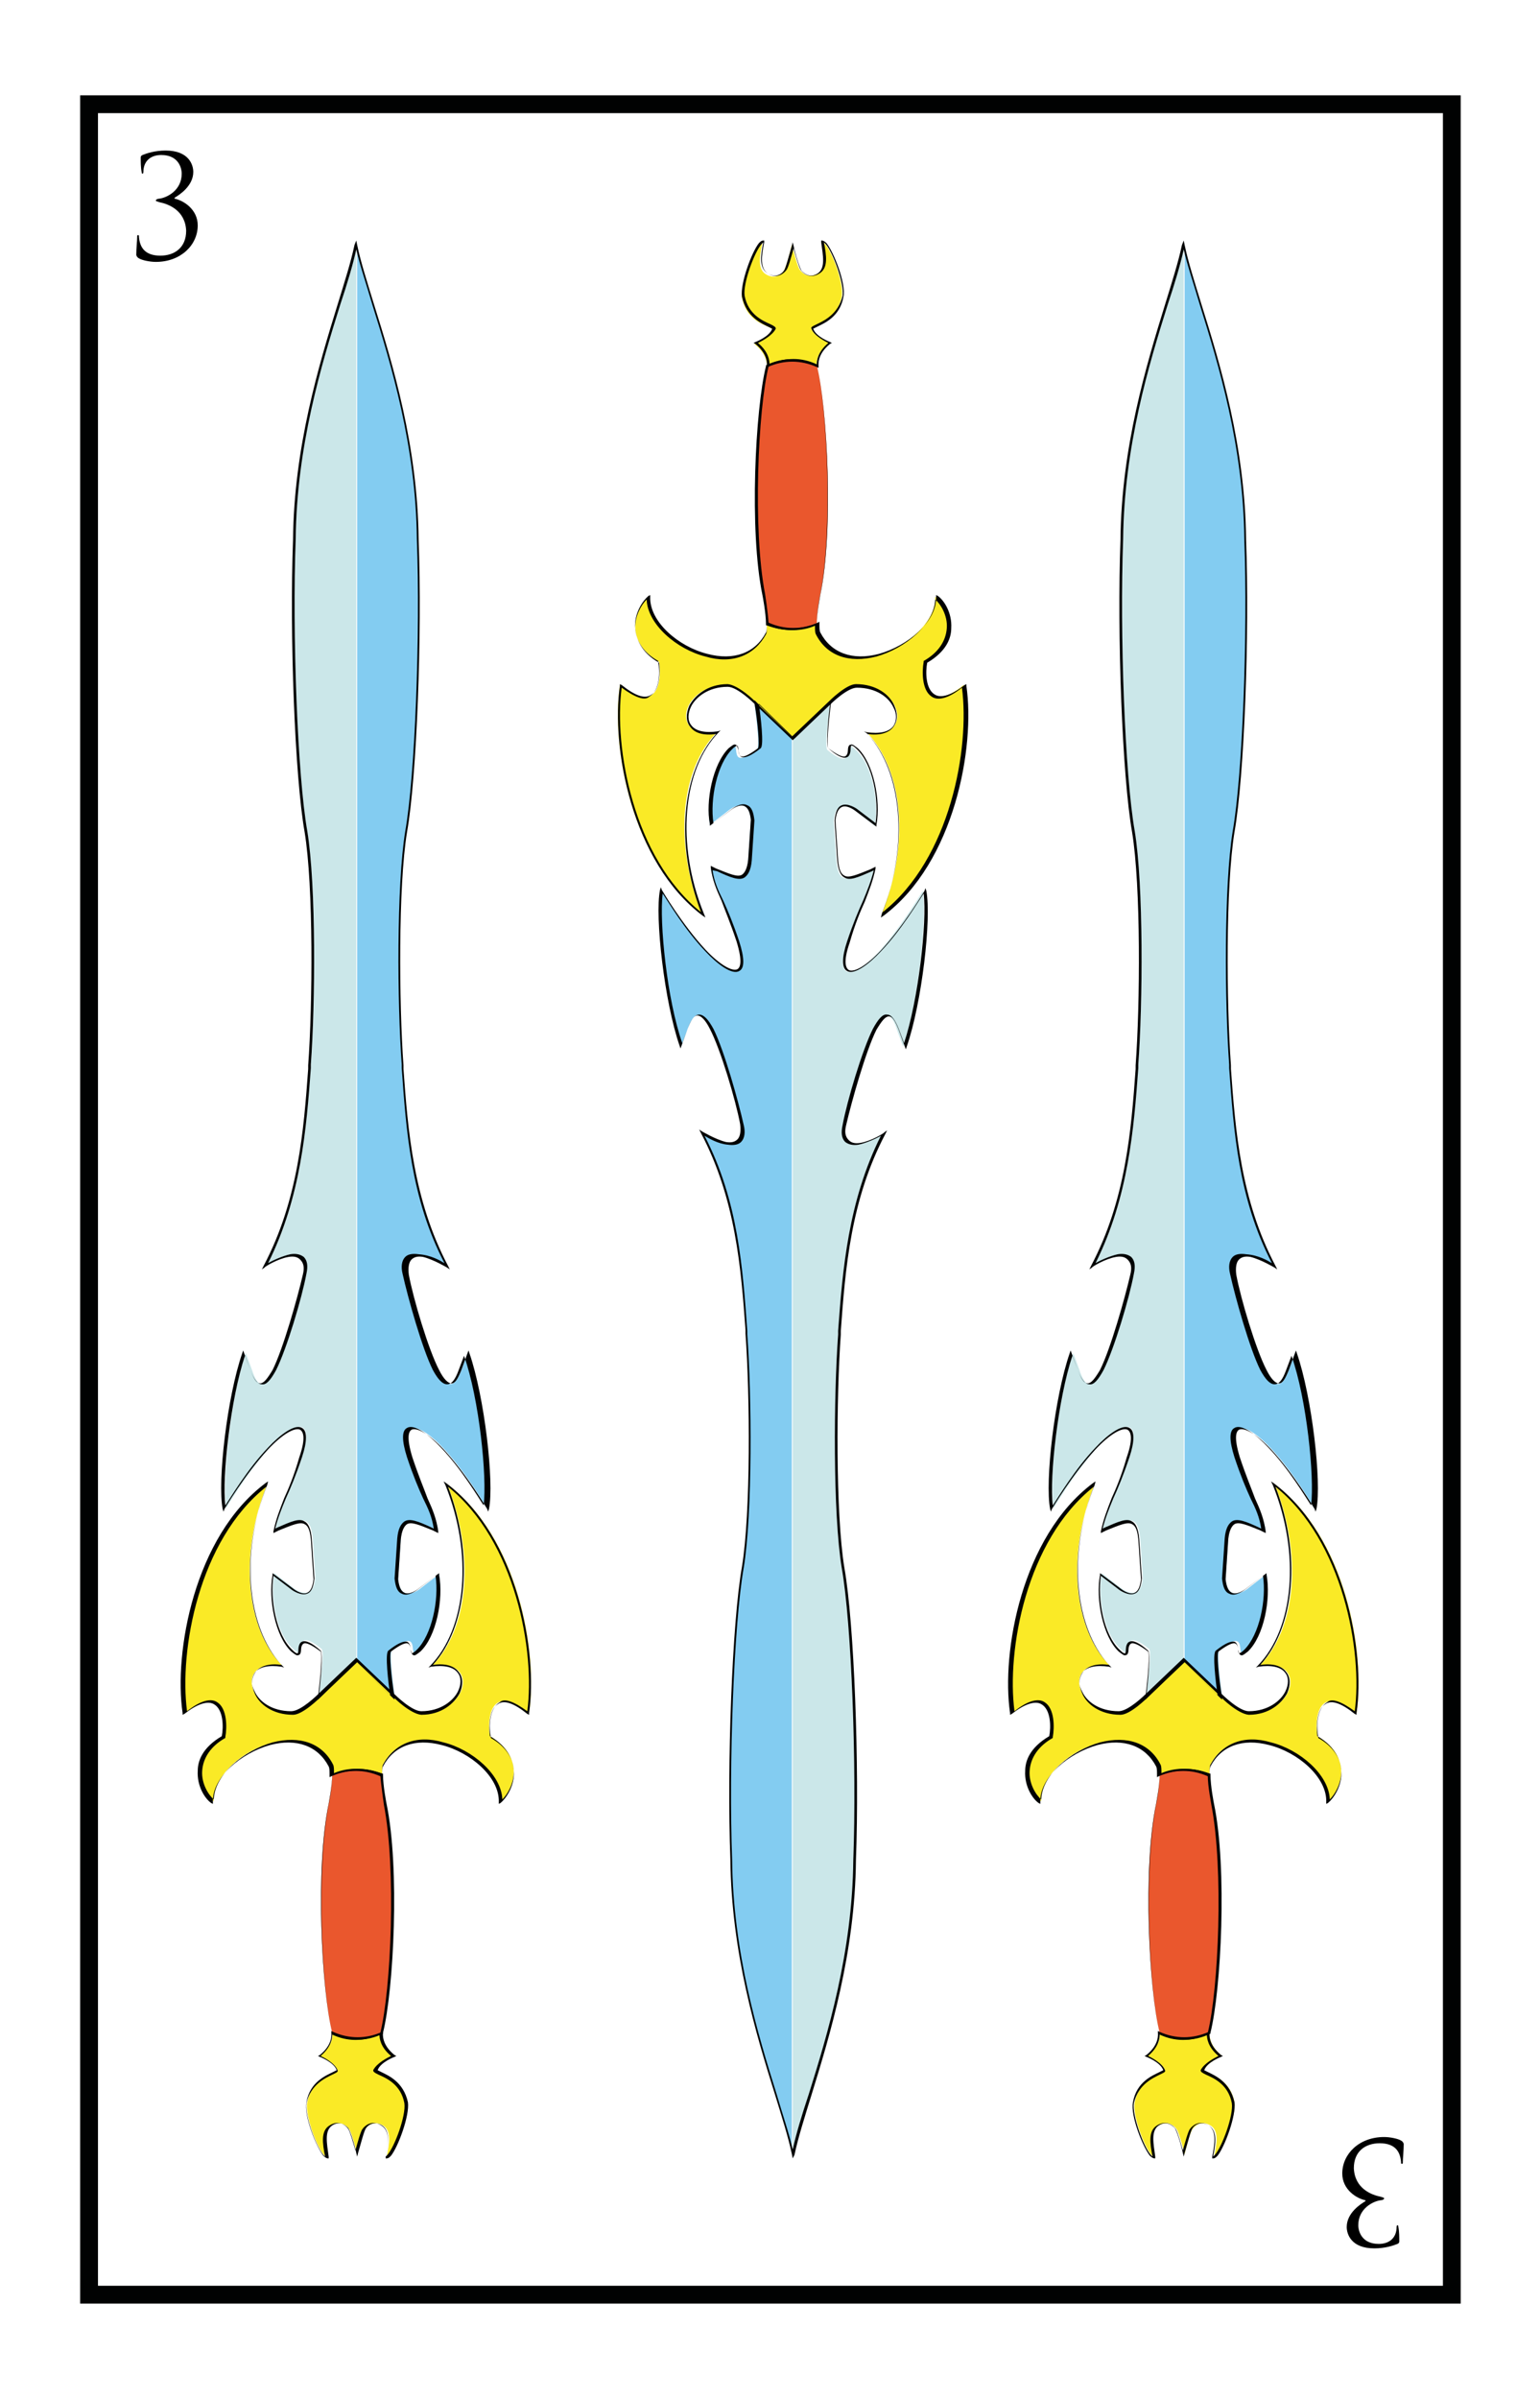 <?xml version="1.0" encoding="utf-8"?>
<!-- Generator: Adobe Illustrator 19.0.0, SVG Export Plug-In . SVG Version: 6.00 Build 0)  -->
<svg version="1.1" id="Capa_1" xmlns="http://www.w3.org/2000/svg" xmlns:xlink="http://www.w3.org/1999/xlink" x="0px" y="0px"
	 viewBox="0 0 172.9 269.3" style="enable-background:new 0 0 172.9 269.3;" xml:space="preserve">
<style type="text/css">
	.st0{fill:#FFFFFF;}
	.st1{fill:#010202;}
	.st2{fill:#83CCF1;}
	.st3{fill:#CBE7E9;}
	.st4{fill:#FAEA26;}
	.st5{fill:#EA572D;}
</style>
<rect id="XMLID_6335_" x="0" y="0" class="st0" width="172.9" height="269.3"/>
<g id="XMLID_6043_">
	<path id="XMLID_4844_" class="st1" d="M164,258.6H9V10.7h155V258.6z M11,256.6h151V12.7H11V256.6z"/>
	<g id="XMLID_4837_">
		<g id="XMLID_4841_">
			<path id="XMLID_4842_" d="M17.9,22.7c-0.3-0.1-0.4-0.1-0.4-0.2s0.2-0.2,0.4-0.2c0.8-0.1,2.5-0.9,2.5-2.8c0-0.7-0.4-2.1-2.3-2.1
				c-1.2,0-2,0.7-2,1.9c0,0.2-0.1,0.2-0.1,0.2s-0.1,0-0.1-0.2c-0.1-0.5-0.1-1.2-0.1-1.6c0-0.1,0-0.2,0.2-0.3
				c0.5-0.2,1.4-0.5,2.6-0.5c2.6,0,3.1,1.6,3.1,2.4c0,1.6-1.6,2.6-2.1,2.9v0.1c1,0.2,2.6,1.2,2.6,3c0,2.2-1.9,4.1-4.7,4.1
				c-0.7,0-1.6-0.2-1.9-0.4c-0.2-0.1-0.3-0.3-0.3-0.4c0-0.7,0.1-1.6,0.1-2c0-0.2,0-0.2,0.1-0.2s0.1,0,0.1,0.2
				c0.1,1.2,0.7,2.1,2.4,2.1c1.6,0,2.9-0.9,2.9-2.8C20.8,23.6,18.9,22.9,17.9,22.7z"/>
		</g>
		<g id="XMLID_4838_">
			<path id="XMLID_4839_" d="M155,246.6c0.3,0.1,0.4,0.1,0.4,0.2c0,0.1-0.2,0.2-0.4,0.2c-0.8,0.1-2.5,0.9-2.5,2.8
				c0,0.7,0.4,2.1,2.3,2.1c1.2,0,2-0.7,2-1.9c0-0.2,0.1-0.2,0.1-0.2c0,0,0.1,0,0.1,0.2c0.1,0.5,0.1,1.2,0.1,1.6c0,0.1,0,0.2-0.2,0.3
				c-0.5,0.2-1.4,0.5-2.6,0.5c-2.6,0-3.1-1.6-3.1-2.4c0-1.6,1.6-2.6,2.1-2.9v-0.1c-1-0.2-2.6-1.2-2.6-3c0-2.2,1.9-4.1,4.7-4.1
				c0.7,0,1.6,0.2,1.9,0.4c0.2,0.1,0.3,0.3,0.3,0.4c0,0.7-0.1,1.6-0.1,2c0,0.2,0,0.2-0.1,0.2c-0.1,0-0.1,0-0.1-0.2
				c-0.1-1.2-0.7-2.1-2.4-2.1c-1.6,0-2.9,0.9-2.9,2.8C152.1,245.7,154,246.4,155,246.6z"/>
		</g>
	</g>
	<g id="XMLID_4472_">
		<g id="XMLID_4489_">
			<path id="XMLID_4491_" class="st2" d="M137.2,190.4c0,0-0.7-4.9-0.3-5.2c3.7-2.9,1.4,1.7,3.2,0c1.8-1.8,2.5-5.9,2.1-8.5l-2.2,1.7
				c0,0-2.2,1.7-2.4-1.2l0.3-4.5c0.3-2.7,1.3-2.1,4.2-0.9c-0.5-2.6-1.5-3.6-3-8.2c-1.5-4.6,1-3.8,3.6-1c2.7,2.9,4.9,6.8,4.9,6.8
				c0.6-3-0.5-12.6-2.2-17.5l-0.7,1.9c-0.7,1.9-1.5,2.3-2.6,0c-1.2-2.3-2.8-8-3.4-10.8c-0.3-1.6,0.4-2.3,1.7-2.1
				c1.2,0.2,2.7,1.2,2.7,1.2c-4-7.5-4.5-15.6-5-22.5c-0.5-6.9-0.6-20.1,0.4-26.2c1-6.1,1.7-22,1.3-32.8c-0.1-14.3-5.4-26.2-6.8-33
				v158.8L137.2,190.4z"/>
			<path id="XMLID_4490_" class="st3" d="M118.3,169.3c0,0,2.3-3.9,4.9-6.8c2.7-2.9,5.1-3.6,3.6,1c-1.5,4.6-2.5,5.7-3,8.2
				c2.9-1.2,3.9-1.8,4.2,0.9l0.3,4.5c-0.2,2.9-2.4,1.2-2.4,1.2l-2.2-1.7c-0.5,2.6,0.2,6.8,2.1,8.5c1.8,1.8-0.4-2.9,3.2,0
				c0.4,0.3-0.3,5.2-0.3,5.2l4.2-4V27.6c-1.5,6.8-6.7,18.6-6.8,33c-0.4,10.8,0.2,26.7,1.3,32.8c1,6.1,0.9,19.3,0.4,26.2
				c-0.5,6.9-1,15-5,22.5c0,0,1.5-0.9,2.7-1.2c1.2-0.2,2,0.4,1.7,2.1c-0.5,2.8-2.2,8.5-3.4,10.8c-1.2,2.3-2,1.9-2.6,0l-0.7-1.9
				C118.8,156.7,117.7,166.3,118.3,169.3z"/>
		</g>
		<path id="XMLID_4488_" class="st4" d="M113.7,192.3c4.4-3.5,4.7,0.7,4.4,2.6c-4.4,2.5-2.3,6.5-1.2,7.3c-0.2-4.8,9.9-10.2,13.2-4.1
			c0.1,0.2,0.1,0.6,0.1,1.1c1.9-0.8,3.8-0.8,5.6,0c0-0.5,0-0.9,0.1-1.1c3.3-6.2,13.4-0.7,13.2,4.1c1.1-0.8,3.2-4.7-1.2-7.3
			c-0.3-1.9,0-6.1,4.4-2.6c1-6.6-1.1-19.6-9.2-25.7c3.2,8,2.4,16.3-1.7,20.4c5.4-0.9,4.1,5.3-1.1,5.3c-1.1-0.1-3.1-2-3.1-2l-4.2-4
			l-4.2,4c0,0-1.9,1.9-3.1,2c-5.1,0-6.5-6.2-1.1-5.3c-4.1-4.2-4.9-12.4-1.7-20.4C114.8,172.8,112.7,185.8,113.7,192.3z"/>
		<path id="XMLID_4487_" class="st4" d="M130.2,228.2c0,0,0.3,1.3-1.4,2.6c0,0,1.7,0.7,2,1.6c0.1,0.4-2.8,0.6-3.4,3.6
			c-0.3,1.7,1.5,6.2,2.3,6.2c-0.3-1.5-0.6-3,0.4-3.6c1-0.6,1.7,0,2,0.4c0.3,0.4,0.9,2.8,0.9,2.8s0.6-2.5,0.9-2.8c0.3-0.4,1-1,2-0.4
			c1,0.6,0.7,2.1,0.4,3.6c0.7,0,2.5-4.5,2.3-6.2c-0.6-3.1-3.5-3.2-3.4-3.6c0.3-0.9,2-1.6,2-1.6c-1.6-1.3-1.4-2.6-1.4-2.6
			C133.9,229.1,132.1,229.1,130.2,228.2z"/>
		<path id="XMLID_4486_" class="st5" d="M130.2,199.2c0,1.4-0.4,3.3-0.4,3.3c-1.5,7.2-0.8,20.9,0.4,25.7c1.9,0.9,3.7,0.9,5.6,0
			c1.2-4.7,1.9-18.4,0.4-25.7c0,0-0.4-2-0.4-3.3C134,198.5,132.1,198.5,130.2,199.2z"/>
		<g id="XMLID_4473_">
			<path id="XMLID_4483_" class="st1" d="M132.9,27l0.1,0.5c0.4,1.9,1.1,4.1,1.9,6.7c2.1,6.7,4.9,15.9,5,26.4
				c0.4,10.6-0.2,26.6-1.3,32.8c-1,6.1-0.9,19.3-0.4,26.2l0,0.4c0.5,6.9,1.1,14.7,5,22.1l0.2,0.4l-0.3-0.2c0,0-1.5-0.9-2.7-1.2
				c-0.6-0.1-1,0-1.3,0.3c-0.3,0.3-0.4,0.9-0.3,1.7c0.5,2.7,2.2,8.4,3.4,10.7c0.5,1,1,1.5,1.4,1.5c0.4,0,0.7-0.5,1.1-1.5l0.8-2.2
				l0.1,0.3c1.7,4.9,2.8,14.5,2.2,17.5l-0.1,0.3l-0.1-0.3c0,0-2.3-3.9-4.9-6.7c-1.6-1.7-3-2.5-3.6-2.2c-0.3,0.2-0.6,0.8,0.1,3.1
				c0.7,2.1,1.3,3.5,1.7,4.6c0.6,1.3,1,2.3,1.2,3.7l0,0.2l-0.6-0.3c-1.5-0.6-2.4-1-2.9-0.7c-0.3,0.2-0.6,0.7-0.7,1.7l-0.3,4.5
				c0.1,0.8,0.3,1.3,0.7,1.5c0.6,0.3,1.5-0.4,1.5-0.4l2.4-1.8l0,0.2c0.5,2.7-0.3,6.9-2.1,8.6c-0.4,0.3-0.6,0.5-0.8,0.4c0,0,0,0,0,0
				c-0.2-0.1-0.2-0.3-0.3-0.6c0-0.3-0.1-0.6-0.3-0.7c-0.2-0.1-0.7,0-1.9,0.9c-0.2,0.2,0,2.8,0.4,5.1l0,0.3l-4.3-4.2l-4.3,4.2l0-0.3
				c0.3-2.3,0.5-4.9,0.3-5.1c-1.2-0.9-1.7-1-1.9-0.9c-0.2,0.1-0.3,0.4-0.3,0.7c0,0.3-0.1,0.6-0.3,0.6c-0.2,0.1-0.4-0.1-0.8-0.4
				c-1.8-1.7-2.6-5.9-2.1-8.6l0-0.2l2.4,1.8c0,0,0.9,0.7,1.5,0.4c0.4-0.2,0.6-0.7,0.7-1.5l-0.3-4.5c-0.1-1-0.3-1.5-0.7-1.7
				c-0.5-0.3-1.4,0.1-2.9,0.7l-0.6,0.3l0-0.2c0.3-1.4,0.7-2.4,1.2-3.7c0.5-1.1,1.1-2.5,1.7-4.6c0.8-2.3,0.4-2.9,0.1-3.1
				c-0.6-0.3-2,0.5-3.6,2.2c-2.6,2.8-4.9,6.7-4.9,6.7l-0.1,0.3l-0.1-0.3c-0.6-3.1,0.5-12.6,2.2-17.5l0.1-0.3l0.8,2.2
				c0.4,1,0.7,1.5,1.1,1.5c0.4,0,0.8-0.5,1.4-1.5c1.2-2.4,2.8-8.1,3.4-10.7c0.2-0.8,0.1-1.3-0.3-1.7c-0.3-0.3-0.7-0.4-1.3-0.3
				c-1.2,0.2-2.7,1.1-2.7,1.2l-0.3,0.2l0.2-0.4c3.9-7.4,4.5-15.2,5-22.1l0-0.4c0.5-6.8,0.6-20.1-0.4-26.2
				c-1.1-6.2-1.7-22.2-1.3-32.8c0.1-10.4,2.9-19.6,5-26.4c0.8-2.6,1.5-4.8,1.9-6.7L132.9,27z M142.8,141.8c-3.8-7.3-4.3-15-4.8-21.9
				l0-0.4c-0.5-6.8-0.6-20.1,0.4-26.2c1.1-6.2,1.7-22.2,1.3-32.8c-0.1-10.4-2.9-19.6-5-26.3c-0.7-2.4-1.4-4.4-1.8-6.2
				c-0.4,1.8-1,3.8-1.8,6.2c-2.1,6.7-4.9,15.9-5,26.3l0,0c-0.4,10.6,0.2,26.6,1.3,32.8c1,6.1,0.9,19.4,0.4,26.2l0,0.4
				c-0.5,6.8-1.1,14.5-4.8,21.9c0.5-0.3,1.6-0.8,2.5-1c0.6-0.1,1.1,0,1.5,0.3c0.4,0.4,0.5,1,0.3,1.9c-0.5,2.7-2.2,8.4-3.4,10.8
				c-0.6,1.1-1.1,1.7-1.6,1.6c-0.5,0-0.9-0.6-1.3-1.6l-0.6-1.6c-1.6,4.8-2.6,13.6-2.2,16.8c0.6-0.9,2.5-4.1,4.8-6.5
				c1.3-1.4,3-2.7,3.8-2.2c0.6,0.3,0.6,1.5,0,3.3c-0.7,2.1-1.3,3.5-1.8,4.6c-0.5,1.2-0.9,2.2-1.2,3.4l0.2-0.1
				c1.6-0.7,2.5-1.1,3.1-0.7c0.4,0.2,0.7,0.8,0.8,1.9l0.3,4.5c-0.1,0.9-0.3,1.5-0.8,1.7c-0.7,0.3-1.7-0.4-1.7-0.4l-2.1-1.6
				c-0.4,2.6,0.3,6.6,2.1,8.3c0.4,0.4,0.5,0.4,0.6,0.4c0.1,0,0.1-0.3,0.1-0.4c0-0.3,0.1-0.8,0.4-0.9c0.4-0.2,1.1,0.1,2.1,1
				c0.3,0.3,0,3.6-0.2,5l4-3.9l4,3.9c-0.2-1.4-0.6-4.7-0.2-5c1-0.8,1.7-1.1,2.1-1c0.3,0.1,0.4,0.6,0.4,0.9c0,0.2,0.1,0.4,0.1,0.4
				c0,0,0,0,0,0c0,0,0.2,0,0.6-0.4c1.7-1.7,2.5-5.6,2.1-8.3l-2.1,1.6c0,0-1,0.8-1.7,0.4c-0.5-0.2-0.7-0.8-0.8-1.7l0.3-4.5
				c0.1-1.1,0.4-1.6,0.8-1.9c0.6-0.4,1.6,0,3.1,0.7l0.2,0.1c-0.2-1.3-0.6-2.2-1.2-3.4c-0.5-1.1-1.1-2.5-1.8-4.6
				c-0.6-1.9-0.6-3,0-3.3c0.8-0.5,2.5,0.8,3.8,2.2c2.3,2.4,4.2,5.6,4.8,6.5c0.4-3.2-0.5-12-2.2-16.8l-0.6,1.6
				c-0.4,1.1-0.8,1.6-1.3,1.6c-0.5,0-1-0.5-1.6-1.6c-1.2-2.4-2.8-8.1-3.4-10.8c-0.2-0.8-0.1-1.5,0.3-1.9c0.3-0.3,0.8-0.4,1.5-0.3
				C141.3,140.9,142.3,141.5,142.8,141.8z"/>
			<path id="XMLID_4480_" class="st1" d="M142.7,166.3l0.3,0.2c8,6,10.3,19,9.3,25.8l0,0.2l-0.2-0.1c-1.5-1.2-2.6-1.6-3.3-1.1
				c-1,0.6-1,2.6-0.9,3.6c2.1,1.2,2.6,2.8,2.7,3.9c0.1,1.7-0.9,3.1-1.5,3.6l-0.2,0.1l0-0.2c0.1-2.8-3.2-5.6-6.4-6.4
				c-3-0.8-5.4,0.1-6.6,2.4c-0.1,0.2-0.1,0.5-0.1,1l0,0.2l-0.2-0.1c-1.8-0.8-3.7-0.8-5.5,0l-0.2,0.1l0-0.2c0-0.5,0-0.8-0.1-1
				c-1.2-2.3-3.6-3.2-6.6-2.4c-3.2,0.9-6.5,3.6-6.4,6.4l0,0.2l-0.2-0.1c-0.7-0.5-1.6-1.9-1.5-3.6c0-1.1,0.5-2.6,2.7-3.9
				c0.2-1,0.2-3-0.9-3.6c-0.7-0.4-1.9,0-3.3,1.1l-0.2,0.1l0-0.2c-1-6.8,1.3-19.8,9.3-25.8l0.3-0.2l-0.1,0.4
				c-3.1,7.8-2.4,16.1,1.7,20.3l0.2,0.2l-0.3-0.1c-1.4-0.2-2.5,0-3,0.7c-0.4,0.6-0.4,1.4,0,2.1c0.5,1.1,1.9,2.2,4.1,2.2
				c1.1,0,3-1.9,3-1.9l4.3-4.1l4.3,4.1c0,0,1.9,1.9,3,1.9c2.2,0,3.6-1.2,4.1-2.2c0.4-0.8,0.4-1.6,0-2.1c-0.5-0.7-1.6-0.9-3-0.7
				l-0.3,0.1l0.2-0.2c4.1-4.2,4.8-12.6,1.7-20.3L142.7,166.3z M152.1,192.1c0.9-6.7-1.3-19.1-8.9-25.2c2.9,7.6,2.2,15.7-1.7,20
				c1.4-0.2,2.4,0.1,2.9,0.8c0.5,0.6,0.5,1.5,0.1,2.4c-0.6,1.1-2,2.4-4.3,2.4c-1.2-0.1-3.1-1.9-3.1-2l-4.1-3.9l-4.1,3.9
				c-0.1,0.1-2,2-3.1,2c-2.3,0-3.8-1.2-4.3-2.4c-0.4-0.9-0.4-1.7,0.1-2.4c0.5-0.7,1.6-1,2.9-0.8c-3.9-4.3-4.6-12.4-1.7-20
				c-7.6,6-9.8,18.4-8.9,25.2c1.5-1.2,2.7-1.5,3.4-1c1.1,0.7,1.1,2.8,0.9,3.9l0,0.1l0,0c-1.6,0.9-2.5,2.2-2.6,3.7
				c-0.1,1.4,0.7,2.7,1.3,3.2c0.1-2.8,3.4-5.5,6.6-6.4c3.1-0.8,5.6,0.1,6.8,2.5c0.1,0.2,0.1,0.5,0.1,1c1.8-0.7,3.6-0.7,5.4,0
				c0-0.4,0-0.8,0.1-1c1.3-2.4,3.8-3.4,6.8-2.5c3.2,0.8,6.5,3.6,6.6,6.4c0.6-0.6,1.3-1.8,1.3-3.2c-0.1-1.5-1-2.8-2.6-3.7l0,0l0-0.1
				c-0.2-1.1-0.2-3.2,1-3.9C149.5,190.6,150.6,191,152.1,192.1z"/>
			<path id="XMLID_4477_" class="st1" d="M135.8,228l0,0.2c0,0.1-0.2,1.3,1.3,2.5l0.2,0.1l-0.2,0.1c0,0-1.6,0.6-1.9,1.5
				c0,0,0.2,0.1,0.4,0.2c0.8,0.4,2.5,1.1,3,3.4c0.2,1.5-1.1,5-1.9,6c-0.2,0.2-0.3,0.3-0.5,0.3l-0.1,0l0-0.2c0.3-1.5,0.5-2.9-0.4-3.5
				c-1-0.6-1.7,0.1-1.8,0.3c-0.2,0.2-0.6,1.8-0.9,2.8l-0.1,0.4l-0.1-0.4c-0.2-1-0.7-2.5-0.9-2.8c-0.2-0.2-0.9-0.9-1.8-0.3
				c-0.9,0.6-0.6,2-0.4,3.5l0,0.2l-0.1,0c-0.1,0-0.3-0.1-0.5-0.3c-0.8-1-2.2-4.5-1.9-6c0.4-2.3,2.2-3,3-3.4c0.2-0.1,0.4-0.2,0.4-0.2
				c-0.3-0.9-1.9-1.5-1.9-1.5l-0.2-0.1l0.2-0.1c1.5-1.2,1.3-2.4,1.3-2.5l0-0.2l0.2,0.1c1.8,0.8,3.7,0.8,5.5,0L135.8,228z
				 M136.8,230.8c-1.2-1-1.3-2-1.3-2.4c-1.8,0.8-3.6,0.8-5.3,0c0,0.4-0.1,1.4-1.3,2.4c0.4,0.2,1.6,0.8,1.9,1.6l0,0
				c0.1,0.2-0.2,0.3-0.6,0.5c-0.8,0.4-2.4,1.1-2.9,3.2c-0.2,1.4,1.1,4.9,1.9,5.8c0.1,0.1,0.1,0.1,0.2,0.2c-0.3-1.5-0.5-2.9,0.5-3.5
				c1.1-0.7,1.9,0.1,2.1,0.4c0.2,0.3,0.6,1.7,0.8,2.4c0.2-0.7,0.6-2.2,0.8-2.4c0.2-0.3,1-1.1,2.1-0.4c1,0.6,0.8,2,0.5,3.5
				c0,0,0.1-0.1,0.2-0.2c0.8-0.9,2.1-4.4,1.9-5.8c-0.4-2.1-2-2.8-2.9-3.2c-0.4-0.2-0.6-0.3-0.6-0.5
				C135.2,231.6,136.4,231,136.8,230.8z"/>
			<path id="XMLID_4474_" class="st1" d="M134.8,198.8c0.3,0.1,0.7,0.2,1,0.3l0.1,0l0,0.1c0,1.3,0.4,3.3,0.4,3.3
				c1.5,7.2,0.8,20.9-0.4,25.7l0,0.1l0,0c-1.9,0.9-3.8,0.9-5.7,0l0,0l0-0.1c-1.2-4.8-1.9-18.5-0.4-25.7c0-0.1,0.4-2,0.4-3.3l0-0.1
				l0.1,0C131.6,198.5,133.2,198.4,134.8,198.8z M135.6,199.3c-1.8-0.7-3.6-0.7-5.4,0c0,1.4-0.4,3.3-0.4,3.3l0,0
				c-1.4,7.1-0.8,20.7,0.4,25.6c1.8,0.8,3.6,0.8,5.4,0c1.2-4.8,1.8-18.4,0.4-25.6C136,202.5,135.6,200.6,135.6,199.3z"/>
		</g>
	</g>
	<g id="XMLID_4452_">
		<g id="XMLID_4469_">
			<path id="XMLID_4471_" class="st2" d="M84.7,78.9c0,0,0.7,4.9,0.3,5.2c-3.7,2.9-1.4-1.7-3.2,0c-1.8,1.8-2.5,5.9-2.1,8.5l2.2-1.7
				c0,0,2.2-1.7,2.4,1.2L84,96.6c-0.3,2.7-1.3,2.1-4.2,0.9c0.5,2.6,1.5,3.6,3,8.2c1.5,4.6-1,3.8-3.6,1c-2.7-2.9-4.9-6.8-4.9-6.8
				c-0.6,3,0.5,12.6,2.2,17.5l0.7-1.9c0.7-1.9,1.5-2.3,2.6,0c1.2,2.3,2.8,8,3.4,10.8c0.3,1.6-0.4,2.3-1.7,2.1
				c-1.2-0.2-2.7-1.2-2.7-1.2c4,7.5,4.5,15.6,5,22.5c0.5,6.9,0.6,20.1-0.4,26.2c-1,6.1-1.7,22-1.3,32.8c0.1,14.3,5.4,26.2,6.8,33
				V82.9L84.7,78.9z"/>
			<path id="XMLID_4470_" class="st3" d="M103.6,100c0,0-2.3,3.9-4.9,6.8c-2.7,2.9-5.1,3.6-3.6-1c1.5-4.6,2.5-5.7,3-8.2
				c-2.9,1.2-3.9,1.8-4.2-0.9l-0.3-4.5c0.2-2.9,2.4-1.2,2.4-1.2l2.2,1.7c0.5-2.6-0.2-6.8-2.1-8.5c-1.8-1.8,0.4,2.9-3.2,0
				c-0.4-0.3,0.3-5.2,0.3-5.2l-4.2,4v158.8c1.5-6.8,6.7-18.6,6.8-33c0.4-10.8-0.2-26.7-1.3-32.8c-1-6.1-0.9-19.3-0.4-26.2
				c0.5-6.9,1-15,5-22.5c0,0-1.5,0.9-2.7,1.2c-1.2,0.2-2-0.4-1.7-2.1c0.5-2.8,2.2-8.5,3.4-10.8c1.2-2.3,2-1.9,2.6,0l0.7,1.9
				C103.1,112.6,104.1,103,103.6,100z"/>
		</g>
		<path id="XMLID_4468_" class="st4" d="M108.2,76.9c-4.4,3.5-4.7-0.7-4.4-2.6c4.4-2.5,2.3-6.5,1.2-7.3c0.2,4.8-9.9,10.2-13.2,4.1
			c-0.1-0.2-0.1-0.6-0.1-1.1c-1.9,0.8-3.8,0.8-5.6,0c0,0.5,0,0.9-0.1,1.1c-3.3,6.2-13.4,0.7-13.2-4.1c-1.1,0.8-3.2,4.7,1.2,7.3
			c0.3,1.9,0,6.1-4.4,2.6c-1,6.6,1.1,19.6,9.2,25.7c-3.2-8-2.4-16.3,1.7-20.4c-5.4,0.9-4.1-5.3,1.1-5.3c1.1,0.1,3.1,2,3.1,2l4.2,4
			l4.2-4c0,0,1.9-1.9,3.1-2c5.1,0,6.5,6.2,1.1,5.3c4.1,4.2,4.9,12.4,1.7,20.4C107.1,96.5,109.2,83.5,108.2,76.9z"/>
		<path id="XMLID_4467_" class="st4" d="M91.7,41.1c0,0-0.3-1.3,1.4-2.6c0,0-1.7-0.7-2-1.6c-0.1-0.4,2.8-0.6,3.4-3.6
			c0.3-1.7-1.5-6.2-2.3-6.2c0.3,1.5,0.6,3-0.4,3.6c-1,0.6-1.7,0-2-0.4c-0.3-0.4-0.9-2.8-0.9-2.8S88.3,30,88,30.4c-0.3,0.4-1,1-2,0.4
			c-1-0.6-0.7-2.1-0.4-3.6c-0.7,0-2.5,4.5-2.3,6.2c0.6,3.1,3.5,3.2,3.4,3.6c-0.3,0.9-2,1.6-2,1.6c1.6,1.3,1.4,2.6,1.4,2.6
			C87.9,40.2,89.8,40.2,91.7,41.1z"/>
		<path id="XMLID_4466_" class="st5" d="M91.7,70c0-1.4,0.4-3.3,0.4-3.3c1.5-7.2,0.8-20.9-0.4-25.7c-1.9-0.9-3.7-0.9-5.6,0
			c-1.2,4.7-1.9,18.4-0.4,25.7c0,0,0.4,2,0.4,3.3C87.9,70.8,89.8,70.8,91.7,70z"/>
		<g id="XMLID_4453_">
			<path id="XMLID_4463_" class="st1" d="M89,242.3l-0.1-0.5c-0.4-1.9-1.1-4.1-1.9-6.7c-2.1-6.7-4.9-15.9-5-26.4
				c-0.4-10.6,0.2-26.6,1.3-32.8c1-6.1,0.9-19.3,0.4-26.2l0-0.4c-0.5-6.9-1.1-14.7-5-22.1l-0.2-0.4l0.3,0.2c0,0,1.5,0.9,2.7,1.2
				c0.6,0.1,1,0,1.3-0.3c0.3-0.3,0.4-0.9,0.3-1.7c-0.5-2.7-2.2-8.4-3.4-10.7c-0.5-1-1-1.5-1.4-1.5c-0.4,0-0.7,0.5-1.1,1.5l-0.8,2.2
				l-0.1-0.3c-1.7-4.9-2.8-14.5-2.2-17.5l0.1-0.3l0.1,0.3c0,0,2.3,3.9,4.9,6.7c1.6,1.7,3,2.5,3.6,2.2c0.3-0.2,0.6-0.8-0.1-3.1
				c-0.7-2.1-1.3-3.5-1.7-4.6c-0.6-1.3-1-2.3-1.2-3.7l0-0.2l0.6,0.3c1.5,0.6,2.4,1,2.9,0.7c0.3-0.2,0.6-0.7,0.7-1.7l0.3-4.5
				c-0.1-0.8-0.3-1.3-0.7-1.5c-0.6-0.3-1.5,0.4-1.5,0.4l-2.4,1.8l0-0.2C79.2,90,80,85.8,81.8,84c0.4-0.3,0.6-0.5,0.8-0.4
				c0,0,0,0,0,0c0.2,0.1,0.2,0.3,0.3,0.6c0,0.3,0.1,0.6,0.3,0.7c0.2,0.1,0.7,0,1.9-0.9c0.2-0.2,0-2.8-0.4-5.1l0-0.3l4.3,4.2l4.3-4.2
				l0,0.3c-0.3,2.3-0.5,4.9-0.3,5.1c1.2,0.9,1.7,1,1.9,0.9c0.2-0.1,0.3-0.4,0.3-0.7c0-0.3,0.1-0.6,0.3-0.6c0.2-0.1,0.4,0.1,0.8,0.4
				c1.8,1.7,2.6,5.9,2.1,8.6l0,0.2l-2.4-1.8c0,0-0.9-0.7-1.5-0.4c-0.4,0.2-0.6,0.7-0.7,1.5l0.3,4.5c0.1,1,0.3,1.5,0.7,1.7
				c0.5,0.3,1.4-0.1,2.9-0.7l0.6-0.3l0,0.2c-0.3,1.4-0.7,2.4-1.2,3.7c-0.5,1.1-1.1,2.5-1.7,4.6c-0.8,2.3-0.4,2.9-0.1,3.1
				c0.6,0.3,2-0.5,3.6-2.2c2.6-2.8,4.9-6.7,4.9-6.7l0.1-0.3l0.1,0.3c0.6,3.1-0.5,12.6-2.2,17.5l-0.1,0.3l-0.8-2.2
				c-0.4-1-0.7-1.5-1.1-1.5c-0.4,0-0.8,0.5-1.4,1.5c-1.2,2.4-2.8,8.1-3.4,10.7c-0.2,0.8-0.1,1.3,0.3,1.7c0.3,0.3,0.7,0.4,1.3,0.3
				c1.2-0.2,2.7-1.1,2.7-1.2l0.3-0.2l-0.2,0.4c-3.9,7.4-4.5,15.2-5,22.1l0,0.4c-0.5,6.8-0.6,20.1,0.4,26.2
				c1.1,6.2,1.7,22.2,1.3,32.8c-0.1,10.4-2.9,19.6-5,26.4c-0.8,2.6-1.5,4.8-1.9,6.7L89,242.3z M79.1,127.5c3.8,7.3,4.3,15,4.8,21.9
				l0,0.4c0.5,6.8,0.6,20.1-0.4,26.2c-1.1,6.2-1.7,22.2-1.3,32.8c0.1,10.4,2.9,19.6,5,26.3c0.7,2.4,1.4,4.4,1.8,6.2
				c0.4-1.8,1-3.8,1.8-6.2c2.1-6.7,4.9-15.9,5-26.3l0,0c0.4-10.6-0.2-26.6-1.3-32.8c-1-6.1-0.9-19.4-0.4-26.2l0-0.4
				c0.5-6.8,1.1-14.5,4.8-21.9c-0.5,0.3-1.6,0.8-2.5,1c-0.6,0.1-1.1,0-1.5-0.3c-0.4-0.4-0.5-1-0.3-1.9c0.5-2.7,2.2-8.4,3.4-10.8
				c0.6-1.1,1.1-1.7,1.6-1.6c0.5,0,0.9,0.6,1.3,1.6l0.6,1.6c1.6-4.8,2.6-13.6,2.2-16.8c-0.6,0.9-2.5,4.1-4.8,6.5
				c-1.3,1.4-3,2.7-3.8,2.2c-0.6-0.3-0.6-1.5,0-3.3c0.7-2.1,1.3-3.5,1.8-4.6c0.5-1.2,0.9-2.2,1.2-3.4l-0.2,0.1
				c-1.6,0.7-2.5,1.1-3.1,0.7c-0.4-0.2-0.7-0.8-0.8-1.9l-0.3-4.5c0.1-0.9,0.3-1.5,0.8-1.7c0.7-0.3,1.7,0.4,1.7,0.4l2.1,1.6
				c0.4-2.6-0.3-6.6-2.1-8.3c-0.4-0.4-0.5-0.4-0.6-0.4c-0.1,0-0.1,0.3-0.1,0.4c0,0.3-0.1,0.8-0.4,0.9c-0.4,0.2-1.1-0.1-2.1-1
				c-0.3-0.3,0-3.6,0.2-5l-4,3.9l-4-3.9c0.2,1.4,0.6,4.7,0.2,5c-1,0.8-1.7,1.1-2.1,1c-0.3-0.1-0.4-0.6-0.4-0.9
				c0-0.2-0.1-0.4-0.1-0.4c0,0,0,0,0,0c0,0-0.2,0-0.6,0.4c-1.7,1.7-2.5,5.6-2.1,8.3l2.1-1.6c0,0,1-0.8,1.7-0.4
				c0.5,0.2,0.7,0.8,0.8,1.7l-0.3,4.5c-0.1,1.1-0.4,1.6-0.8,1.9c-0.6,0.4-1.6,0-3.1-0.7L80,97.7c0.2,1.3,0.6,2.2,1.2,3.4
				c0.5,1.1,1.1,2.5,1.8,4.6c0.6,1.9,0.6,3,0,3.3c-0.8,0.5-2.5-0.8-3.8-2.2c-2.3-2.4-4.2-5.6-4.8-6.5c-0.4,3.2,0.5,12,2.2,16.8
				l0.6-1.6c0.4-1.1,0.8-1.6,1.3-1.6c0.5,0,1,0.5,1.6,1.6c1.2,2.4,2.8,8.1,3.4,10.8c0.2,0.8,0.1,1.5-0.3,1.9
				c-0.3,0.3-0.8,0.4-1.5,0.3C80.6,128.4,79.6,127.8,79.1,127.5z"/>
			<path id="XMLID_4460_" class="st1" d="M79.2,103l-0.3-0.2c-8-6-10.3-19-9.3-25.8l0-0.2l0.2,0.1c1.5,1.2,2.6,1.6,3.3,1.1
				c1-0.6,1-2.6,0.9-3.6c-2.1-1.2-2.6-2.8-2.7-3.9c-0.1-1.7,0.9-3.1,1.5-3.6l0.2-0.1l0,0.2c-0.1,2.8,3.2,5.6,6.4,6.4
				c3,0.8,5.4-0.1,6.6-2.4c0.1-0.2,0.1-0.5,0.1-1l0-0.2l0.2,0.1c1.8,0.8,3.7,0.8,5.5,0l0.2-0.1l0,0.2c0,0.5,0,0.8,0.1,1
				c1.2,2.3,3.6,3.2,6.6,2.4c3.2-0.9,6.5-3.6,6.4-6.4l0-0.2l0.2,0.1c0.7,0.5,1.6,1.9,1.5,3.6c0,1.1-0.5,2.6-2.7,3.9
				c-0.2,1-0.2,3,0.9,3.6c0.7,0.4,1.9,0,3.3-1.1l0.2-0.1l0,0.2c1,6.8-1.3,19.8-9.3,25.8l-0.3,0.2l0.1-0.4c3.1-7.8,2.4-16.1-1.7-20.3
				L97,82.1l0.3,0.1c1.4,0.2,2.5,0,3-0.7c0.4-0.6,0.4-1.4,0-2.1c-0.5-1.1-1.9-2.2-4.1-2.2c-1.1,0-3,1.9-3,1.9L89,83.1L84.7,79
				c0,0-1.9-1.9-3-1.9c-2.2,0-3.6,1.2-4.1,2.2c-0.4,0.8-0.4,1.6,0,2.1c0.5,0.7,1.6,0.9,3,0.7l0.3-0.1l-0.2,0.2
				c-4.1,4.2-4.8,12.6-1.7,20.3L79.2,103z M69.8,77.2c-0.9,6.7,1.3,19.1,8.9,25.2c-2.9-7.6-2.2-15.7,1.7-20
				c-1.4,0.2-2.4-0.1-2.9-0.8c-0.5-0.6-0.5-1.5-0.1-2.4c0.6-1.1,2-2.4,4.3-2.4c1.2,0.1,3.1,1.9,3.1,2l4.1,3.9l4.1-3.9
				c0.1-0.1,2-2,3.1-2c2.3,0,3.8,1.2,4.3,2.4c0.4,0.9,0.4,1.7-0.1,2.4c-0.5,0.7-1.6,1-2.9,0.8c3.9,4.3,4.6,12.4,1.7,20
				c7.6-6,9.8-18.4,8.9-25.2c-1.5,1.2-2.7,1.5-3.4,1c-1.1-0.7-1.1-2.8-0.9-3.9l0-0.1l0,0c1.6-0.9,2.5-2.2,2.6-3.7
				c0.1-1.4-0.7-2.7-1.3-3.2c-0.1,2.8-3.4,5.5-6.6,6.4c-3.1,0.8-5.6-0.1-6.8-2.5c-0.1-0.2-0.1-0.5-0.1-1c-1.8,0.7-3.6,0.7-5.4,0
				c0,0.4,0,0.8-0.1,1c-1.3,2.4-3.8,3.4-6.8,2.5c-3.2-0.8-6.5-3.6-6.6-6.4c-0.6,0.6-1.3,1.8-1.3,3.2c0.1,1.5,1,2.8,2.6,3.7l0,0
				l0,0.1c0.2,1.1,0.2,3.2-1,3.9C72.4,78.7,71.3,78.3,69.8,77.2z"/>
			<path id="XMLID_4457_" class="st1" d="M86.1,41.3l0-0.2c0-0.1,0.2-1.3-1.3-2.5l-0.2-0.1l0.2-0.1c0,0,1.6-0.6,1.9-1.5
				c0,0-0.2-0.1-0.4-0.2c-0.8-0.4-2.5-1.1-3-3.4c-0.2-1.5,1.1-5,1.9-6c0.2-0.2,0.3-0.3,0.5-0.3l0.1,0l0,0.2
				c-0.3,1.5-0.5,2.9,0.4,3.5c1,0.6,1.7-0.1,1.8-0.3c0.2-0.2,0.6-1.8,0.9-2.8l0.1-0.4l0.1,0.4c0.2,1,0.7,2.5,0.9,2.8
				c0.2,0.2,0.9,0.9,1.8,0.3c0.9-0.6,0.6-2,0.4-3.5l0-0.2l0.1,0c0.1,0,0.3,0.1,0.5,0.3c0.8,1,2.2,4.5,1.9,6c-0.4,2.3-2.2,3-3,3.4
				c-0.2,0.1-0.4,0.2-0.4,0.2c0.3,0.9,1.9,1.5,1.9,1.5l0.2,0.1l-0.2,0.1c-1.5,1.2-1.3,2.4-1.3,2.5l0,0.2l-0.2-0.1
				c-1.8-0.8-3.7-0.8-5.5,0L86.1,41.3z M85.1,38.5c1.2,1,1.3,2,1.3,2.4c1.8-0.8,3.6-0.8,5.3,0c0-0.4,0.1-1.4,1.3-2.4
				c-0.4-0.2-1.6-0.8-1.9-1.6l0,0c-0.1-0.2,0.2-0.3,0.6-0.5c0.8-0.4,2.4-1.1,2.9-3.2c0.2-1.4-1.1-4.9-1.9-5.8
				c-0.1-0.1-0.1-0.1-0.2-0.2c0.3,1.5,0.5,2.9-0.5,3.5c-1.1,0.7-1.9-0.1-2.1-0.4c-0.2-0.3-0.6-1.7-0.8-2.4c-0.2,0.7-0.6,2.2-0.8,2.4
				c-0.2,0.3-1,1.1-2.1,0.4c-1-0.6-0.8-2-0.5-3.5c0,0-0.1,0.1-0.2,0.2c-0.8,0.9-2.1,4.4-1.9,5.8c0.4,2.1,2,2.8,2.9,3.2
				c0.4,0.2,0.6,0.3,0.6,0.5C86.7,37.7,85.5,38.3,85.1,38.5z"/>
			<path id="XMLID_4454_" class="st1" d="M87.1,70.5c-0.3-0.1-0.7-0.2-1-0.3l-0.1,0l0-0.1c0-1.3-0.4-3.3-0.4-3.3
				c-1.5-7.2-0.8-20.9,0.4-25.7l0-0.1l0,0c1.9-0.9,3.8-0.9,5.7,0l0,0l0,0.1c1.2,4.8,1.9,18.5,0.4,25.7c0,0.1-0.4,2-0.4,3.3l0,0.1
				l-0.1,0C90.3,70.8,88.7,70.9,87.1,70.5z M86.3,70c1.8,0.7,3.6,0.7,5.4,0c0-1.4,0.4-3.3,0.4-3.3l0,0c1.4-7.1,0.8-20.7-0.4-25.6
				c-1.8-0.8-3.6-0.8-5.4,0c-1.2,4.8-1.8,18.4-0.4,25.6C85.9,66.7,86.2,68.6,86.3,70z"/>
		</g>
	</g>
	<g id="XMLID_4432_">
		<g id="XMLID_4449_">
			<path id="XMLID_4451_" class="st2" d="M44.3,190.4c0,0-0.7-4.9-0.3-5.2c3.7-2.9,1.4,1.7,3.2,0c1.8-1.8,2.5-5.9,2.1-8.5l-2.2,1.7
				c0,0-2.2,1.7-2.4-1.2l0.3-4.5c0.3-2.7,1.3-2.1,4.2-0.9c-0.5-2.6-1.5-3.6-3-8.2c-1.5-4.6,1-3.8,3.6-1c2.7,2.9,4.9,6.8,4.9,6.8
				c0.6-3-0.5-12.6-2.2-17.5l-0.7,1.9c-0.7,1.9-1.5,2.3-2.6,0c-1.2-2.3-2.8-8-3.4-10.8c-0.3-1.6,0.4-2.3,1.7-2.1
				c1.2,0.2,2.7,1.2,2.7,1.2c-4-7.5-4.5-15.6-5-22.5c-0.5-6.9-0.6-20.1,0.4-26.2c1-6.1,1.7-22,1.3-32.8c-0.1-14.3-5.4-26.2-6.8-33
				v158.8L44.3,190.4z"/>
			<path id="XMLID_4450_" class="st3" d="M25.4,169.3c0,0,2.3-3.9,4.9-6.8c2.7-2.9,5.1-3.6,3.6,1c-1.5,4.6-2.5,5.7-3,8.2
				c2.9-1.2,3.9-1.8,4.2,0.9l0.3,4.5c-0.2,2.9-2.4,1.2-2.4,1.2l-2.2-1.7c-0.5,2.6,0.2,6.8,2.1,8.5c1.8,1.8-0.4-2.9,3.2,0
				c0.4,0.3-0.3,5.2-0.3,5.2l4.2-4V27.6c-1.5,6.8-6.7,18.6-6.8,33c-0.4,10.8,0.2,26.7,1.3,32.8c1,6.1,0.9,19.3,0.4,26.2
				c-0.5,6.9-1,15-5,22.5c0,0,1.5-0.9,2.7-1.2c1.2-0.2,2,0.4,1.7,2.1c-0.5,2.8-2.2,8.5-3.4,10.8c-1.2,2.3-2,1.9-2.6,0l-0.7-1.9
				C25.9,156.7,24.9,166.3,25.4,169.3z"/>
		</g>
		<path id="XMLID_4448_" class="st4" d="M20.8,192.3c4.4-3.5,4.7,0.7,4.4,2.6c-4.4,2.5-2.3,6.5-1.2,7.3c-0.2-4.8,9.9-10.2,13.2-4.1
			c0.1,0.2,0.1,0.6,0.1,1.1c1.9-0.8,3.8-0.8,5.6,0c0-0.5,0-0.9,0.1-1.1c3.3-6.2,13.4-0.7,13.2,4.1c1.1-0.8,3.2-4.7-1.2-7.3
			c-0.3-1.9,0-6.1,4.4-2.6c1-6.6-1.1-19.6-9.2-25.7c3.2,8,2.4,16.3-1.7,20.4c5.4-0.9,4.1,5.3-1.1,5.3c-1.1-0.1-3.1-2-3.1-2l-4.2-4
			l-4.2,4c0,0-1.9,1.9-3.1,2c-5.1,0-6.5-6.2-1.1-5.3c-4.1-4.2-4.9-12.4-1.7-20.4C21.9,172.8,19.8,185.8,20.8,192.3z"/>
		<path id="XMLID_4447_" class="st4" d="M37.3,228.2c0,0,0.3,1.3-1.4,2.6c0,0,1.7,0.7,2,1.6c0.1,0.4-2.8,0.6-3.4,3.6
			c-0.3,1.7,1.5,6.2,2.3,6.2c-0.3-1.5-0.6-3,0.4-3.6c1-0.6,1.7,0,2,0.4c0.3,0.4,0.9,2.8,0.9,2.8s0.6-2.5,0.9-2.8c0.3-0.4,1-1,2-0.4
			c1,0.6,0.7,2.1,0.4,3.6c0.7,0,2.5-4.5,2.3-6.2c-0.6-3.1-3.5-3.2-3.4-3.6c0.3-0.9,2-1.6,2-1.6c-1.6-1.3-1.4-2.6-1.4-2.6
			C41.1,229.1,39.2,229.1,37.3,228.2z"/>
		<path id="XMLID_4446_" class="st5" d="M37.3,199.2c0,1.4-0.4,3.3-0.4,3.3c-1.5,7.2-0.8,20.9,0.4,25.7c1.9,0.9,3.7,0.9,5.6,0
			c1.2-4.7,1.9-18.4,0.4-25.7c0,0-0.4-2-0.4-3.3C41.1,198.5,39.2,198.5,37.3,199.2z"/>
		<g id="XMLID_4433_">
			<path id="XMLID_4443_" class="st1" d="M40,27l0.1,0.5c0.4,1.9,1.1,4.1,1.9,6.7c2.1,6.7,4.9,15.9,5,26.4
				c0.4,10.6-0.2,26.6-1.3,32.8c-1,6.1-0.9,19.3-0.4,26.2l0,0.4c0.5,6.9,1.1,14.7,5,22.1l0.2,0.4l-0.3-0.2c0,0-1.5-0.9-2.7-1.2
				c-0.6-0.1-1,0-1.3,0.3c-0.3,0.3-0.4,0.9-0.3,1.7c0.5,2.7,2.2,8.4,3.4,10.7c0.5,1,1,1.5,1.4,1.5c0.4,0,0.7-0.5,1.1-1.5l0.8-2.2
				l0.1,0.3c1.7,4.9,2.8,14.5,2.2,17.5l-0.1,0.3l-0.1-0.3c0,0-2.3-3.9-4.9-6.7c-1.6-1.7-3-2.5-3.6-2.2c-0.3,0.2-0.6,0.8,0.1,3.1
				c0.7,2.1,1.3,3.5,1.7,4.6c0.6,1.3,1,2.3,1.2,3.7l0,0.2l-0.6-0.3c-1.5-0.6-2.4-1-2.9-0.7c-0.3,0.2-0.6,0.7-0.7,1.7l-0.3,4.5
				c0.1,0.8,0.3,1.3,0.7,1.5c0.6,0.3,1.5-0.4,1.5-0.4l2.4-1.8l0,0.2c0.5,2.7-0.3,6.9-2.1,8.6c-0.4,0.3-0.6,0.5-0.8,0.4c0,0,0,0,0,0
				c-0.2-0.1-0.2-0.3-0.3-0.6c0-0.3-0.1-0.6-0.3-0.7c-0.2-0.1-0.7,0-1.9,0.9c-0.2,0.2,0,2.8,0.4,5.1l0,0.3l-4.3-4.2l-4.3,4.2l0-0.3
				c0.3-2.3,0.5-4.9,0.3-5.1c-1.2-0.9-1.7-1-1.9-0.9c-0.2,0.1-0.3,0.4-0.3,0.7c0,0.3-0.1,0.6-0.3,0.6c-0.2,0.1-0.4-0.1-0.8-0.4
				c-1.8-1.7-2.6-5.9-2.1-8.6l0-0.2l2.4,1.8c0,0,0.9,0.7,1.5,0.4c0.4-0.2,0.6-0.7,0.7-1.5l-0.3-4.5c-0.1-1-0.3-1.5-0.7-1.7
				c-0.5-0.3-1.4,0.1-2.9,0.7l-0.6,0.3l0-0.2c0.3-1.4,0.7-2.4,1.2-3.7c0.5-1.1,1.1-2.5,1.7-4.6c0.8-2.3,0.4-2.9,0.1-3.1
				c-0.6-0.3-2,0.5-3.6,2.2c-2.6,2.8-4.9,6.7-4.9,6.7l-0.1,0.3l-0.1-0.3c-0.6-3.1,0.5-12.6,2.2-17.5l0.1-0.3l0.8,2.2
				c0.4,1,0.7,1.5,1.1,1.5c0.4,0,0.8-0.5,1.4-1.5c1.2-2.4,2.8-8.1,3.4-10.7c0.2-0.8,0.1-1.3-0.3-1.7c-0.3-0.3-0.7-0.4-1.3-0.3
				c-1.2,0.2-2.7,1.1-2.7,1.2l-0.3,0.2l0.2-0.4c3.9-7.4,4.5-15.2,5-22.1l0-0.4c0.5-6.8,0.6-20.1-0.4-26.2
				c-1.1-6.2-1.7-22.2-1.3-32.8c0.1-10.4,2.9-19.6,5-26.4c0.8-2.6,1.5-4.8,1.9-6.7L40,27z M49.9,141.8c-3.8-7.3-4.3-15-4.8-21.9
				l0-0.4c-0.5-6.8-0.6-20.1,0.4-26.2c1.1-6.2,1.7-22.2,1.3-32.8c-0.1-10.4-2.9-19.6-5-26.3c-0.7-2.4-1.4-4.4-1.8-6.2
				c-0.4,1.8-1,3.8-1.8,6.2c-2.1,6.7-4.9,15.9-5,26.3l0,0c-0.4,10.6,0.2,26.6,1.3,32.8c1,6.1,0.9,19.4,0.4,26.2l0,0.4
				c-0.5,6.8-1.1,14.5-4.8,21.9c0.5-0.3,1.6-0.8,2.5-1c0.6-0.1,1.1,0,1.5,0.3c0.4,0.4,0.5,1,0.3,1.9c-0.5,2.7-2.2,8.4-3.4,10.8
				c-0.6,1.1-1.1,1.7-1.6,1.6c-0.5,0-0.9-0.6-1.3-1.6l-0.6-1.6c-1.6,4.8-2.6,13.6-2.2,16.8c0.6-0.9,2.5-4.1,4.8-6.5
				c1.3-1.4,3-2.7,3.8-2.2c0.6,0.3,0.6,1.5,0,3.3c-0.7,2.1-1.3,3.5-1.8,4.6c-0.5,1.2-0.9,2.2-1.2,3.4l0.2-0.1
				c1.6-0.7,2.5-1.1,3.1-0.7c0.4,0.2,0.7,0.8,0.8,1.9l0.3,4.5c-0.1,0.9-0.3,1.5-0.8,1.7c-0.7,0.3-1.7-0.4-1.7-0.4l-2.1-1.6
				c-0.4,2.6,0.3,6.6,2.1,8.3c0.4,0.4,0.5,0.4,0.6,0.4c0.1,0,0.1-0.3,0.1-0.4c0-0.3,0.1-0.8,0.4-0.9c0.4-0.2,1.1,0.1,2.1,1
				c0.3,0.3,0,3.6-0.2,5l4-3.9l4,3.9c-0.2-1.4-0.6-4.7-0.2-5c1-0.8,1.7-1.1,2.1-1c0.3,0.1,0.4,0.6,0.4,0.9c0,0.2,0.1,0.4,0.1,0.4
				c0,0,0,0,0,0c0,0,0.2,0,0.6-0.4c1.7-1.7,2.5-5.6,2.1-8.3l-2.1,1.6c0,0-1,0.8-1.7,0.4c-0.5-0.2-0.7-0.8-0.8-1.7l0.3-4.5
				c0.1-1.1,0.4-1.6,0.8-1.9c0.6-0.4,1.6,0,3.1,0.7l0.2,0.1c-0.2-1.3-0.6-2.2-1.2-3.4c-0.5-1.1-1.1-2.5-1.8-4.6
				c-0.6-1.9-0.6-3,0-3.3c0.8-0.5,2.5,0.8,3.8,2.2c2.3,2.4,4.2,5.6,4.8,6.5c0.4-3.2-0.5-12-2.2-16.8l-0.6,1.6
				c-0.4,1.1-0.8,1.6-1.3,1.6c-0.5,0-1-0.5-1.6-1.6c-1.2-2.4-2.8-8.1-3.4-10.8c-0.2-0.8-0.1-1.5,0.3-1.9c0.3-0.3,0.8-0.4,1.5-0.3
				C48.4,140.9,49.4,141.5,49.9,141.8z"/>
			<path id="XMLID_4440_" class="st1" d="M49.8,166.3l0.3,0.2c8,6,10.3,19,9.3,25.8l0,0.2l-0.2-0.1c-1.5-1.2-2.6-1.6-3.3-1.1
				c-1,0.6-1,2.6-0.9,3.6c2.1,1.2,2.6,2.8,2.7,3.9c0.1,1.7-0.9,3.1-1.5,3.6l-0.2,0.1l0-0.2c0.1-2.8-3.2-5.6-6.4-6.4
				c-3-0.8-5.4,0.1-6.6,2.4c-0.1,0.2-0.1,0.5-0.1,1l0,0.2l-0.2-0.1c-1.8-0.8-3.7-0.8-5.5,0l-0.2,0.1l0-0.2c0-0.5,0-0.8-0.1-1
				c-1.2-2.3-3.6-3.2-6.6-2.4c-3.2,0.9-6.5,3.6-6.4,6.4l0,0.2l-0.2-0.1c-0.7-0.5-1.6-1.9-1.5-3.6c0-1.1,0.5-2.6,2.7-3.9
				c0.2-1,0.2-3-0.9-3.6c-0.7-0.4-1.9,0-3.3,1.1l-0.2,0.1l0-0.2c-1-6.8,1.3-19.8,9.3-25.8l0.3-0.2l-0.1,0.4
				c-3.1,7.8-2.4,16.1,1.7,20.3l0.2,0.2l-0.3-0.1c-1.4-0.2-2.5,0-3,0.7c-0.4,0.6-0.4,1.4,0,2.1c0.5,1.1,1.9,2.2,4.1,2.2
				c1.1,0,3-1.9,3-1.9l4.3-4.1l4.3,4.1c0,0,1.9,1.9,3,1.9c2.2,0,3.6-1.2,4.1-2.2c0.4-0.8,0.4-1.6,0-2.1c-0.5-0.7-1.6-0.9-3-0.7
				l-0.3,0.1l0.2-0.2c4.1-4.2,4.8-12.6,1.7-20.3L49.8,166.3z M59.2,192.1c0.9-6.7-1.3-19.1-8.9-25.2c2.9,7.6,2.2,15.7-1.7,20
				c1.4-0.2,2.4,0.1,2.9,0.8c0.5,0.6,0.5,1.5,0.1,2.4c-0.6,1.1-2,2.4-4.3,2.4c-1.2-0.1-3.1-1.9-3.1-2l-4.1-3.9l-4.1,3.9
				c-0.1,0.1-2,2-3.1,2c-2.3,0-3.8-1.2-4.3-2.4c-0.4-0.9-0.4-1.7,0.1-2.4c0.5-0.7,1.6-1,2.9-0.8c-3.9-4.3-4.6-12.4-1.7-20
				c-7.6,6-9.8,18.4-8.9,25.2c1.5-1.2,2.7-1.5,3.4-1c1.1,0.7,1.1,2.8,0.9,3.9l0,0.1l0,0c-1.6,0.9-2.5,2.2-2.6,3.7
				c-0.1,1.4,0.7,2.7,1.3,3.2c0.1-2.8,3.4-5.5,6.6-6.4c3.1-0.8,5.6,0.1,6.8,2.5c0.1,0.2,0.1,0.5,0.1,1c1.8-0.7,3.6-0.7,5.4,0
				c0-0.4,0-0.8,0.1-1c1.3-2.4,3.8-3.4,6.8-2.5c3.2,0.8,6.5,3.6,6.6,6.4c0.6-0.6,1.3-1.8,1.3-3.2c-0.1-1.5-1-2.8-2.6-3.7l0,0l0-0.1
				c-0.2-1.1-0.2-3.2,1-3.9C56.6,190.6,57.7,191,59.2,192.1z"/>
			<path id="XMLID_4437_" class="st1" d="M43,228l0,0.2c0,0.1-0.2,1.3,1.3,2.5l0.2,0.1l-0.2,0.1c0,0-1.6,0.6-1.9,1.5
				c0,0,0.2,0.1,0.4,0.2c0.8,0.4,2.5,1.1,3,3.4c0.2,1.5-1.1,5-1.9,6c-0.2,0.2-0.3,0.3-0.5,0.3l-0.1,0l0-0.2c0.3-1.5,0.5-2.9-0.4-3.5
				c-1-0.6-1.7,0.1-1.8,0.3c-0.2,0.2-0.6,1.8-0.9,2.8l-0.1,0.4l-0.1-0.4c-0.2-1-0.7-2.5-0.9-2.8c-0.2-0.2-0.9-0.9-1.8-0.3
				c-0.9,0.6-0.6,2-0.4,3.5l0,0.2l-0.1,0c-0.1,0-0.3-0.1-0.5-0.3c-0.8-1-2.2-4.5-1.9-6c0.4-2.3,2.2-3,3-3.4c0.2-0.1,0.4-0.2,0.4-0.2
				c-0.3-0.9-1.9-1.5-1.9-1.5l-0.2-0.1l0.2-0.1c1.5-1.2,1.3-2.4,1.3-2.5l0-0.2l0.2,0.1c1.8,0.8,3.7,0.8,5.5,0L43,228z M43.9,230.8
				c-1.2-1-1.3-2-1.3-2.4c-1.8,0.8-3.6,0.8-5.3,0c0,0.4-0.1,1.4-1.3,2.4c0.4,0.2,1.6,0.8,1.9,1.6l0,0c0.1,0.2-0.2,0.3-0.6,0.5
				c-0.8,0.4-2.4,1.1-2.9,3.2c-0.2,1.4,1.1,4.9,1.9,5.8c0.1,0.1,0.1,0.1,0.2,0.2c-0.3-1.5-0.5-2.9,0.5-3.5c1.1-0.7,1.9,0.1,2.1,0.4
				c0.2,0.3,0.6,1.7,0.8,2.4c0.2-0.7,0.6-2.2,0.8-2.4c0.2-0.3,1-1.1,2.1-0.4c1,0.6,0.8,2,0.5,3.5c0,0,0.1-0.1,0.2-0.2
				c0.8-0.9,2.1-4.4,1.9-5.8c-0.4-2.1-2-2.8-2.9-3.2c-0.4-0.2-0.6-0.3-0.6-0.5C42.3,231.6,43.5,231,43.9,230.8z"/>
			<path id="XMLID_4434_" class="st1" d="M41.9,198.8c0.3,0.1,0.7,0.2,1,0.3l0.1,0l0,0.1c0,1.3,0.4,3.3,0.4,3.3
				c1.5,7.2,0.8,20.9-0.4,25.7l0,0.1l0,0c-1.9,0.9-3.8,0.9-5.7,0l0,0l0-0.1c-1.2-4.8-1.9-18.5-0.4-25.7c0-0.1,0.4-2,0.4-3.3l0-0.1
				l0.1,0C38.7,198.5,40.3,198.4,41.9,198.8z M42.7,199.3c-1.8-0.7-3.6-0.7-5.4,0c0,1.4-0.4,3.3-0.4,3.3l0,0
				c-1.4,7.1-0.8,20.7,0.4,25.6c1.8,0.8,3.6,0.8,5.4,0c1.2-4.8,1.8-18.4,0.4-25.6C43.1,202.5,42.8,200.6,42.7,199.3z"/>
		</g>
	</g>
</g>
</svg>
